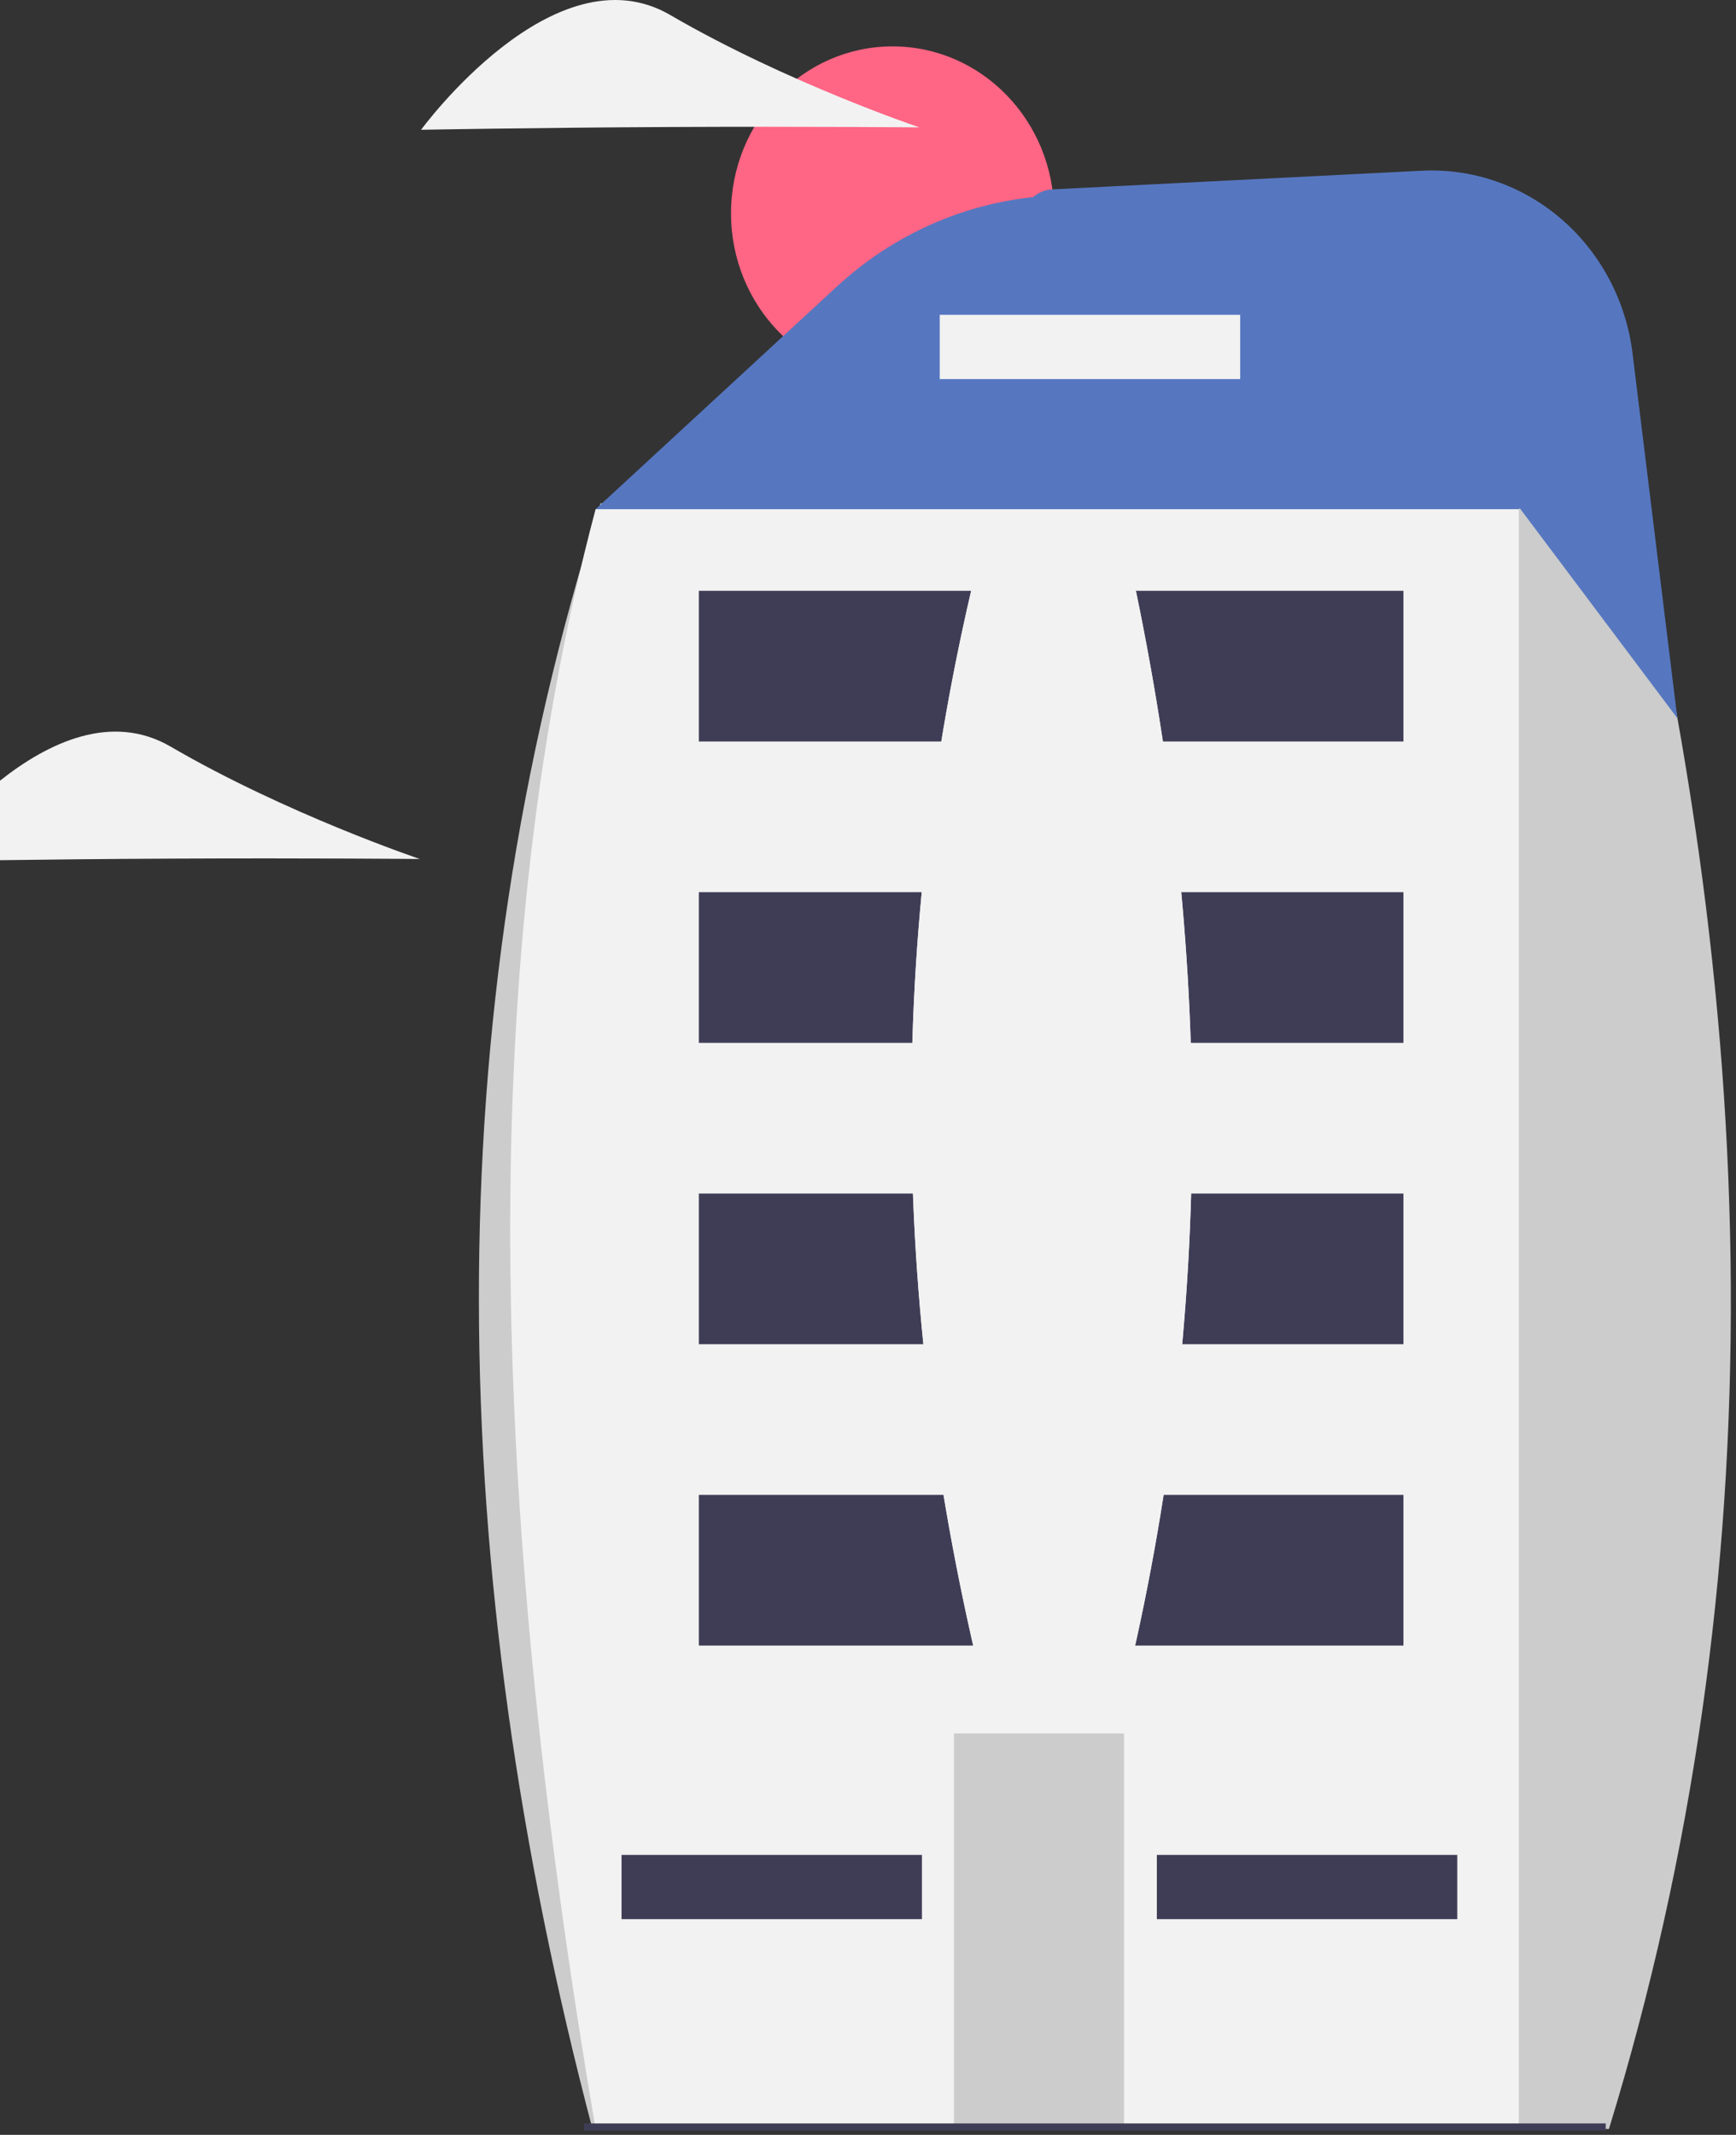<svg width="244" height="300" viewBox="0 0 244 300" fill="none" xmlns="http://www.w3.org/2000/svg">
<rect x="0" y="0" width="244" height="300" fill="#333333" stroke="none"/>
<g clip-path="url(#clip0_608_197)">
<path d="M125.45 53.443C137.989 53.443 148.154 42.938 148.154 29.98C148.154 17.022 137.989 6.518 125.45 6.518C112.91 6.518 102.745 17.022 102.745 29.98C102.745 42.938 112.91 53.443 125.45 53.443Z" fill="#FF6584"/>
<path d="M95.527 286.125L83.331 299.392C62.482 220.203 61.104 143.738 84.394 70.725L99.79 70.802L100.615 71.643L121.977 93.433L134.375 106.083L134.037 108.508L132.866 116.847L130.295 135.186L127.49 155.194L124.685 175.199L121.879 195.207L119.605 211.44L119.488 212.26L119.074 215.216L116.269 235.224L113.777 252.996L113.463 255.228L111.398 269.955L110.541 276.07L95.636 286.007L95.527 286.125Z" fill="#CCCCCC"/>
<path d="M226.142 56.859V84.793L213.48 93.614L194.879 106.564L174.209 120.962L141.771 104.201L100.786 83.026L92.25 78.615L83.714 71.557L110.07 47.237L117.639 40.253C126.58 32.003 138.146 27.444 150.132 27.444H197.678C201.416 27.444 205.117 28.205 208.57 29.683C212.024 31.161 215.162 33.328 217.805 36.059C220.448 38.791 222.545 42.034 223.975 45.602C225.406 49.171 226.142 52.996 226.142 56.859Z" fill="#5677C0"/>
<path d="M213.593 71.431L226.142 57.336C248.083 140.977 249.876 221.837 226.142 299.176H210.22L209.363 298.291L187.167 275.357L174.284 262.044L174.623 259.478L175.793 250.653L178.364 231.244L181.169 210.069L183.973 188.898L186.778 167.722L189.052 150.543L189.169 149.675L189.583 146.547L192.388 125.372L194.879 106.564L195.193 104.201L197.258 88.615L198.115 82.144L213.48 71.556L213.593 71.431Z" fill="#CCCCCC"/>
<path d="M83.713 71.556H213.48V299.178H83.713C69.544 215.891 65.982 138.154 83.713 71.556Z" fill="#F2F2F2"/>
<path d="M157.988 243.596H134.083V299.178H157.988V243.596Z" fill="#CCCCCC"/>
<path d="M197.259 210.07H98.226V231.244H197.259V210.07Z" fill="#3F3D56"/>
<path d="M204.823 260.662H162.599V269.69H204.823V260.662Z" fill="#3F3D56"/>
<path d="M129.582 260.662H87.358V269.69H129.582V260.662Z" fill="#3F3D56"/>
<path d="M197.259 167.722H98.226V188.896H197.259V167.722Z" fill="#3F3D56"/>
<path d="M197.259 125.374H98.226V146.548H197.259V125.374Z" fill="#3F3D56"/>
<path d="M197.259 83.025H98.226V104.199H197.259V83.025Z" fill="#3F3D56"/>
<path d="M225.691 298.397H82.069V299.405H225.691V298.397Z" fill="#3F3D56"/>
<path d="M59.01 120.711C59.01 120.711 43.393 120.568 24.048 120.659C14.752 120.702 6.287 120.793 0 120.879V109.704C6.763 104.352 15.684 100.089 23.981 104.918C40.283 114.413 59.01 120.711 59.01 120.711Z" fill="#F2F2F2"/>
<path d="M94.275 17.849C74.931 17.941 59.186 18.237 59.186 18.237C59.186 18.237 77.902 -7.382 94.205 2.109C110.508 11.601 129.237 17.903 129.237 17.903C129.237 17.903 113.619 17.757 94.275 17.849Z" fill="#F2F2F2"/>
<path d="M147.92 26.614L199.831 23.991C206.991 23.629 214.019 26.073 219.511 30.832C225.004 35.592 228.556 42.318 229.459 49.667L235.756 100.927L213.639 71.457L213.593 71.431L147.41 35.958L146.097 35.254C142.079 33.101 143.4 26.843 147.92 26.614Z" fill="#5677C0"/>
<path d="M174.309 44.244H132.085V53.272H174.309V44.244Z" fill="#F2F2F2"/>
<path d="M158.007 237.862H138.36C124.677 182.66 124.677 128.519 138.36 75.44H158.007C170.514 130.513 170.962 184.687 158.007 237.862Z" fill="#F2F2F2"/>
<path d="M158.007 237.862H138.36C124.677 182.66 124.677 128.519 138.36 75.44H158.007C170.514 130.513 170.962 184.687 158.007 237.862Z" fill="#F2F2F2"/>
</g>
<defs>
<clipPath id="clip0_608_197">
<rect width="243.277" height="299.405" fill="white"/>
</clipPath>
</defs>
</svg>
